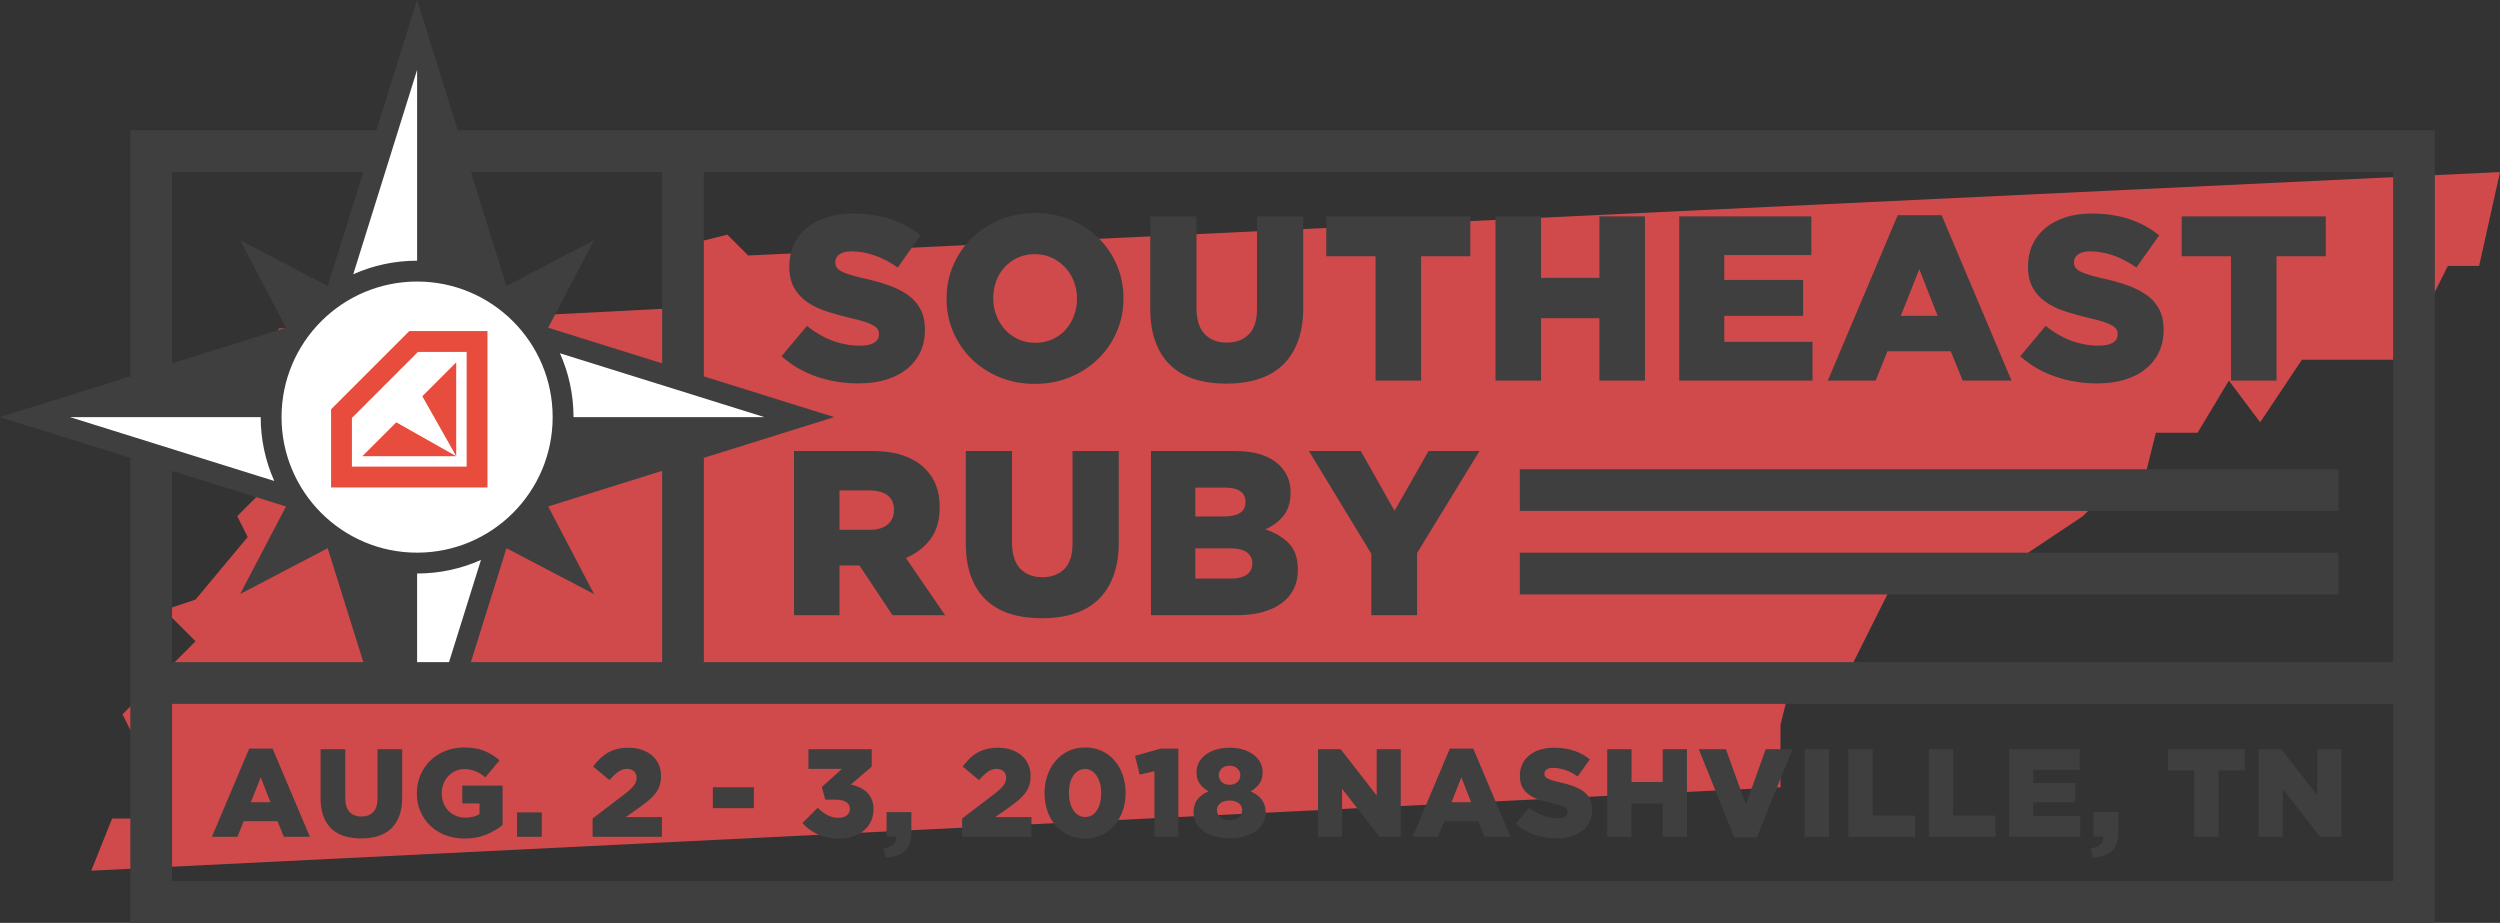 <?xml version="1.0" encoding="UTF-8"?>
<svg width="959px" height="354px" viewBox="0 0 959 354" version="1.1" xmlns="http://www.w3.org/2000/svg" xmlns:xlink="http://www.w3.org/1999/xlink">
    <rect x="0" y="0" width="959" height="354" fill="#333333" stroke="none"/>
    <!-- Generator: Sketch 49.3 (51167) - http://www.bohemiancoding.com/sketch -->
    <title>Group 7</title>
    <desc>Created with Sketch.</desc>
    <defs></defs>
    <g id="Page-1" stroke="none" stroke-width="1" fill="none" fill-rule="evenodd">
        <g id="Group-7">
            <polygon id="Rectangle-2-Copy" fill="#FF5052" opacity="0.769" points="107 126 263 118 263 94 279 90 287 98 959 66 951 102 939 102 931 118 931 138 883 138 867 162 855 146 843 166 827 166 823 182 811 186 799 198 763 222 727 222 707 262 687 262 683 278 683 302 35 334 43 314 59 314 59 298 51 290 51 282 47 274 75 246 63 234 75 230 95 206 91 198 99 190 99 174 91 166 103 162 99 146 103 134"></polygon>
            <path d="M175.3,259 L191.008,206.638 C197.196,202.516 202.516,197.196 206.638,191.008 L310,160 L206.638,128.992 C202.516,122.804 197.196,117.484 191.008,113.362 L160,10 L128.992,113.362 C122.804,117.484 117.484,122.804 113.362,128.992 L10,160 L113.362,191.008 C117.484,197.196 122.804,202.516 128.992,206.638 L144.7,259 L175.3,259 Z" id="Combined-Shape" fill="#FFFFFF"></path>
            <path d="M160,220 L160,254 L172.243,254 L184.497,214.787 C177.017,218.137 168.726,220 160,220 Z M100,160 L26.821,160 L105.213,184.497 C101.863,177.017 100,168.726 100,160 Z M214.787,135.503 C218.137,142.983 220,151.274 220,160 L293.179,160 L214.787,135.503 Z M135.503,105.213 C142.983,101.863 151.274,100 160,100 L160,26.821 L135.503,105.213 Z M50,175.625 L0,160 L50,144.375 L50,50 L144.375,50 L160,0 L175.625,50 L934,50 L934,354 L50,354 L50,175.625 Z M180.625,66 L194.286,109.716 L227.882,92.118 L210.284,125.714 L254,139.375 L254,66 L180.625,66 Z M270,144.375 L320,160 L270,175.625 L270,254 L918,254 L918,66 L270,66 L270,144.375 Z M254,180.625 L210.284,194.286 L227.882,227.882 L194.286,210.284 L180.625,254 L254,254 L254,180.625 Z M139.375,254 L125.714,210.284 L92.118,227.882 L109.716,194.286 L66,180.625 L66,254 L139.375,254 Z M139.375,66 L66,66 L66,139.375 L109.716,125.714 L92.118,92.118 L125.714,109.716 L139.375,66 Z M66,338 L918,338 L918,270 L66,270 L66,338 Z M160,212 C188.719,212 212,188.719 212,160 C212,131.281 188.719,108 160,108 C131.281,108 108,131.281 108,160 C108,188.719 131.281,212 160,212 Z M329.33,147.08 C323.69,147.08 318.335,146.21 313.265,144.47 C308.195,142.73 303.71,140.12 299.81,136.64 L309.53,125.03 C315.83,130.07 322.64,132.59 329.96,132.59 C332.3,132.59 334.085,132.215 335.315,131.465 C336.545,130.715 337.16,129.65 337.16,128.27 L337.16,128.09 C337.16,127.43 337.01,126.845 336.71,126.335 C336.41,125.825 335.855,125.33 335.045,124.85 C334.235,124.37 333.155,123.905 331.805,123.455 C330.455,123.005 328.7,122.54 326.54,122.06 C323.18,121.28 320.06,120.425 317.18,119.495 C314.3,118.565 311.795,117.365 309.665,115.895 C307.535,114.425 305.855,112.595 304.625,110.405 C303.395,108.215 302.78,105.5 302.78,102.26 L302.78,102.08 C302.78,99.14 303.335,96.44 304.445,93.98 C305.555,91.52 307.175,89.39 309.305,87.59 C311.435,85.79 314,84.395 317,83.405 C320,82.415 323.39,81.92 327.17,81.92 C332.57,81.92 337.385,82.625 341.615,84.035 C345.845,85.445 349.67,87.53 353.09,90.29 L344.36,102.62 C341.48,100.58 338.525,99.035 335.495,97.985 C332.465,96.935 329.54,96.41 326.72,96.41 C324.62,96.41 323.045,96.8 321.995,97.58 C320.945,98.36 320.42,99.32 320.42,100.46 L320.42,100.64 C320.42,101.36 320.585,101.99 320.915,102.53 C321.245,103.07 321.815,103.565 322.625,104.015 C323.435,104.465 324.545,104.915 325.955,105.365 C327.365,105.815 329.15,106.28 331.31,106.76 C334.91,107.54 338.165,108.455 341.075,109.505 C343.985,110.555 346.46,111.83 348.5,113.33 C350.54,114.83 352.1,116.645 353.18,118.775 C354.26,120.905 354.8,123.44 354.8,126.38 L354.8,126.56 C354.8,129.8 354.185,132.68 352.955,135.2 C351.725,137.72 350,139.865 347.78,141.635 C345.56,143.405 342.89,144.755 339.77,145.685 C336.65,146.615 333.17,147.08 329.33,147.08 Z M396.94,147.26 C392.08,147.26 387.58,146.405 383.44,144.695 C379.3,142.985 375.73,140.66 372.73,137.72 C369.73,134.78 367.375,131.33 365.665,127.37 C363.955,123.41 363.1,119.18 363.1,114.68 L363.1,114.5 C363.1,110 363.955,105.755 365.665,101.765 C367.375,97.775 369.76,94.295 372.82,91.325 C375.88,88.355 379.48,86.015 383.62,84.305 C387.76,82.595 392.26,81.74 397.12,81.74 C401.98,81.74 406.48,82.595 410.62,84.305 C414.76,86.015 418.33,88.34 421.33,91.28 C424.33,94.22 426.685,97.67 428.395,101.63 C430.105,105.59 430.96,109.82 430.96,114.32 L430.96,114.5 C430.96,119 430.105,123.245 428.395,127.235 C426.685,131.225 424.3,134.705 421.24,137.675 C418.18,140.645 414.58,142.985 410.44,144.695 C406.3,146.405 401.8,147.26 396.94,147.26 Z M397.12,131.51 C399.52,131.51 401.71,131.06 403.69,130.16 C405.67,129.26 407.35,128.045 408.73,126.515 C410.11,124.985 411.19,123.2 411.97,121.16 C412.75,119.12 413.14,116.96 413.14,114.68 L413.14,114.5 C413.14,112.22 412.75,110.06 411.97,108.02 C411.19,105.98 410.08,104.18 408.64,102.62 C407.2,101.06 405.49,99.815 403.51,98.885 C401.53,97.955 399.34,97.49 396.94,97.49 C394.54,97.49 392.365,97.94 390.415,98.84 C388.465,99.74 386.785,100.955 385.375,102.485 C383.965,104.015 382.885,105.8 382.135,107.84 C381.385,109.88 381.01,112.04 381.01,114.32 L381.01,114.5 C381.01,116.78 381.4,118.94 382.18,120.98 C382.96,123.02 384.055,124.82 385.465,126.38 C386.875,127.94 388.57,129.185 390.55,130.115 C392.53,131.045 394.72,131.51 397.12,131.51 Z M470.4,147.17 C465.9,147.17 461.85,146.6 458.25,145.46 C454.65,144.32 451.59,142.565 449.07,140.195 C446.55,137.825 444.615,134.825 443.265,131.195 C441.915,127.565 441.24,123.29 441.24,118.37 L441.24,83 L458.97,83 L458.97,118.01 C458.97,122.57 460.02,125.945 462.12,128.135 C464.22,130.325 467.04,131.42 470.58,131.42 C474.12,131.42 476.94,130.37 479.04,128.27 C481.14,126.17 482.19,122.9 482.19,118.46 L482.19,83 L499.92,83 L499.92,117.92 C499.92,123.02 499.215,127.415 497.805,131.105 C496.395,134.795 494.415,137.825 491.865,140.195 C489.315,142.565 486.225,144.32 482.595,145.46 C478.965,146.6 474.9,147.17 470.4,147.17 Z M527.66,98.3 L508.76,98.3 L508.76,83 L564.02,83 L564.02,98.3 L545.12,98.3 L545.12,146 L527.66,146 L527.66,98.3 Z M573.67,83 L591.13,83 L591.13,106.58 L613.54,106.58 L613.54,83 L631,83 L631,146 L613.54,146 L613.54,122.06 L591.13,122.06 L591.13,146 L573.67,146 L573.67,83 Z M644.16,83 L694.83,83 L694.83,97.85 L661.44,97.85 L661.44,107.39 L691.68,107.39 L691.68,121.16 L661.44,121.16 L661.44,131.15 L695.28,131.15 L695.28,146 L644.16,146 L644.16,83 Z M727.97,82.55 L744.8,82.55 L771.62,146 L752.9,146 L748.31,134.75 L724.01,134.75 L719.51,146 L701.15,146 L727.97,82.55 Z M743.27,121.16 L736.25,103.25 L729.14,121.16 L743.27,121.16 Z M804.49,147.08 C798.85,147.08 793.495,146.21 788.425,144.47 C783.355,142.73 778.87,140.12 774.97,136.64 L784.69,125.03 C790.99,130.07 797.8,132.59 805.12,132.59 C807.46,132.59 809.245,132.215 810.475,131.465 C811.705,130.715 812.32,129.65 812.32,128.27 L812.32,128.09 C812.32,127.43 812.17,126.845 811.87,126.335 C811.57,125.825 811.015,125.33 810.205,124.85 C809.395,124.37 808.315,123.905 806.965,123.455 C805.615,123.005 803.86,122.54 801.7,122.06 C798.34,121.28 795.22,120.425 792.34,119.495 C789.46,118.565 786.955,117.365 784.825,115.895 C782.695,114.425 781.015,112.595 779.785,110.405 C778.555,108.215 777.94,105.5 777.94,102.26 L777.94,102.08 C777.94,99.14 778.495,96.44 779.605,93.98 C780.715,91.52 782.335,89.39 784.465,87.59 C786.595,85.79 789.16,84.395 792.16,83.405 C795.16,82.415 798.55,81.92 802.33,81.92 C807.73,81.92 812.545,82.625 816.775,84.035 C821.005,85.445 824.83,87.53 828.25,90.29 L819.52,102.62 C816.64,100.58 813.685,99.035 810.655,97.985 C807.625,96.935 804.7,96.41 801.88,96.41 C799.78,96.41 798.205,96.8 797.155,97.58 C796.105,98.36 795.58,99.32 795.58,100.46 L795.58,100.64 C795.58,101.36 795.745,101.99 796.075,102.53 C796.405,103.07 796.975,103.565 797.785,104.015 C798.595,104.465 799.705,104.915 801.115,105.365 C802.525,105.815 804.31,106.28 806.47,106.76 C810.07,107.54 813.325,108.455 816.235,109.505 C819.145,110.555 821.62,111.83 823.66,113.33 C825.7,114.83 827.26,116.645 828.34,118.775 C829.42,120.905 829.96,123.44 829.96,126.38 L829.96,126.56 C829.96,129.8 829.345,132.68 828.115,135.2 C826.885,137.72 825.16,139.865 822.94,141.635 C820.72,143.405 818.05,144.755 814.93,145.685 C811.81,146.615 808.33,147.08 804.49,147.08 Z M855.81,98.3 L836.91,98.3 L836.91,83 L892.17,83 L892.17,98.3 L873.27,98.3 L873.27,146 L855.81,146 L855.81,98.3 Z M304.58,173 L334.37,173 C339.23,173 343.34,173.6 346.7,174.8 C350.06,176 352.79,177.68 354.89,179.84 C358.61,183.44 360.47,188.33 360.47,194.51 L360.47,194.69 C360.47,199.55 359.3,203.57 356.96,206.75 C354.62,209.93 351.47,212.36 347.51,214.04 L362.54,236 L342.38,236 L329.69,216.92 L322.04,216.92 L322.04,236 L304.58,236 L304.58,173 Z M333.56,203.24 C336.56,203.24 338.87,202.565 340.49,201.215 C342.11,199.865 342.92,198.05 342.92,195.77 L342.92,195.59 C342.92,193.07 342.08,191.195 340.4,189.965 C338.72,188.735 336.41,188.12 333.47,188.12 L322.04,188.12 L322.04,203.24 L333.56,203.24 Z M399.64,237.17 C395.14,237.17 391.09,236.6 387.49,235.46 C383.89,234.32 380.83,232.565 378.31,230.195 C375.79,227.825 373.855,224.825 372.505,221.195 C371.155,217.565 370.48,213.29 370.48,208.37 L370.48,173 L388.21,173 L388.21,208.01 C388.21,212.57 389.26,215.945 391.36,218.135 C393.46,220.325 396.28,221.42 399.82,221.42 C403.36,221.42 406.18,220.37 408.28,218.27 C410.38,216.17 411.43,212.9 411.43,208.46 L411.43,173 L429.16,173 L429.16,207.92 C429.16,213.02 428.455,217.415 427.045,221.105 C425.635,224.795 423.655,227.825 421.105,230.195 C418.555,232.565 415.465,234.32 411.835,235.46 C408.205,236.6 404.14,237.17 399.64,237.17 Z M441.51,173 L473.82,173 C477.78,173 481.17,173.48 483.99,174.44 C486.81,175.4 489.15,176.81 491.01,178.67 C492.27,179.93 493.26,181.4 493.98,183.08 C494.7,184.76 495.06,186.68 495.06,188.84 L495.06,189.02 C495.06,192.68 494.145,195.635 492.315,197.885 C490.485,200.135 488.16,201.86 485.34,203.06 C489.18,204.32 492.225,206.135 494.475,208.505 C496.725,210.875 497.85,214.19 497.85,218.45 L497.85,218.63 C497.85,224.09 495.765,228.35 491.595,231.41 C487.425,234.47 481.56,236 474,236 L441.51,236 L441.51,173 Z M472.02,221.96 C474.72,221.96 476.79,221.465 478.23,220.475 C479.67,219.485 480.39,218.06 480.39,216.2 L480.39,216.02 C480.39,214.28 479.7,212.9 478.32,211.88 C476.94,210.86 474.78,210.35 471.84,210.35 L458.52,210.35 L458.52,221.96 L472.02,221.96 Z M469.5,198.11 C472.2,198.11 474.255,197.66 475.665,196.76 C477.075,195.86 477.78,194.48 477.78,192.62 L477.78,192.44 C477.78,190.7 477.12,189.365 475.8,188.435 C474.48,187.505 472.5,187.04 469.86,187.04 L458.52,187.04 L458.52,198.11 L469.5,198.11 Z M526.04,212.42 L502.1,173 L521.99,173 L534.95,195.95 L548,173 L567.53,173 L543.59,212.15 L543.59,236 L526.04,236 L526.04,212.42 Z M583,180 L897,180 L897,196 L583,196 L583,180 Z M583,212 L897,212 L897,228 L583,228 L583,212 Z M95.592,287.16 L104.568,287.16 L118.872,321 L108.888,321 L106.44,315 L93.48,315 L91.08,321 L81.288,321 L95.592,287.16 Z M103.752,307.752 L100.008,298.2 L96.216,307.752 L103.752,307.752 Z M138.526,321.624 C136.126,321.624 133.966,321.32 132.046,320.712 C130.126,320.104 128.494,319.168 127.15,317.904 C125.806,316.64 124.774,315.04 124.054,313.104 C123.334,311.168 122.974,308.888 122.974,306.264 L122.974,287.4 L132.43,287.4 L132.43,306.072 C132.43,308.504 132.99,310.304 134.11,311.472 C135.23,312.64 136.734,313.224 138.622,313.224 C140.51,313.224 142.014,312.664 143.134,311.544 C144.254,310.424 144.814,308.68 144.814,306.312 L144.814,287.4 L154.27,287.4 L154.27,306.024 C154.27,308.744 153.894,311.088 153.142,313.056 C152.39,315.024 151.334,316.64 149.974,317.904 C148.614,319.168 146.966,320.104 145.03,320.712 C143.094,321.32 140.926,321.624 138.526,321.624 Z M178.196,321.672 C175.572,321.672 173.148,321.248 170.924,320.4 C168.7,319.552 166.772,318.36 165.14,316.824 C163.508,315.288 162.228,313.456 161.3,311.328 C160.372,309.2 159.908,306.856 159.908,304.296 L159.908,304.2 C159.908,301.768 160.364,299.488 161.276,297.36 C162.188,295.232 163.444,293.376 165.044,291.792 C166.644,290.208 168.556,288.968 170.78,288.072 C173.004,287.176 175.412,286.728 178.004,286.728 C180.98,286.728 183.548,287.16 185.708,288.024 C187.868,288.888 189.844,290.088 191.636,291.624 L186.164,298.2 C184.948,297.176 183.708,296.392 182.444,295.848 C181.18,295.304 179.716,295.032 178.052,295.032 C176.836,295.032 175.708,295.272 174.668,295.752 C173.628,296.232 172.724,296.888 171.956,297.72 C171.188,298.552 170.58,299.528 170.132,300.648 C169.684,301.768 169.46,302.968 169.46,304.248 L169.46,304.344 C169.46,305.688 169.684,306.936 170.132,308.088 C170.58,309.24 171.212,310.224 172.028,311.04 C172.844,311.856 173.804,312.496 174.908,312.96 C176.012,313.424 177.236,313.656 178.58,313.656 C180.756,313.656 182.548,313.192 183.956,312.264 L183.956,308.184 L177.332,308.184 L177.332,301.368 L192.788,301.368 L192.788,316.488 C190.996,317.96 188.884,319.192 186.452,320.184 C184.02,321.176 181.268,321.672 178.196,321.672 Z M198.33,311.64 L207.834,311.64 L207.834,321 L198.33,321 L198.33,311.64 Z M227.318,313.992 L239.894,304.392 C241.462,303.176 242.574,302.12 243.23,301.224 C243.886,300.328 244.214,299.368 244.214,298.344 C244.214,297.288 243.87,296.456 243.182,295.848 C242.494,295.24 241.59,294.936 240.47,294.936 C239.35,294.936 238.286,295.28 237.278,295.968 C236.27,296.656 235.11,297.752 233.798,299.256 L227.51,294.024 C228.406,292.872 229.318,291.848 230.246,290.952 C231.174,290.056 232.174,289.304 233.246,288.696 C234.318,288.088 235.502,287.624 236.798,287.304 C238.094,286.984 239.558,286.824 241.19,286.824 C243.014,286.824 244.686,287.088 246.206,287.616 C247.726,288.144 249.03,288.872 250.118,289.8 C251.206,290.728 252.054,291.856 252.662,293.184 C253.27,294.512 253.574,295.96 253.574,297.528 L253.574,297.624 C253.574,298.968 253.406,300.168 253.07,301.224 C252.734,302.28 252.23,303.264 251.558,304.176 C250.886,305.088 250.07,305.96 249.11,306.792 C248.15,307.624 247.046,308.488 245.798,309.384 L240.038,313.416 L253.91,313.416 L253.91,321 L227.318,321 L227.318,313.992 Z M273.442,301.992 L289.186,301.992 L289.186,310.008 L273.442,310.008 L273.442,301.992 Z M322.11,321.672 C318.846,321.672 316.054,321.136 313.734,320.064 C311.414,318.992 309.438,317.544 307.806,315.72 L313.662,309.864 C314.878,311.08 316.134,312.024 317.43,312.696 C318.726,313.368 320.142,313.704 321.678,313.704 C323.022,313.704 324.078,313.392 324.846,312.768 C325.614,312.144 325.998,311.32 325.998,310.296 L325.998,310.2 C325.998,309.112 325.526,308.264 324.582,307.656 C323.638,307.048 322.286,306.744 320.526,306.744 L316.59,306.744 L315.246,301.896 L322.974,294.936 L310.11,294.936 L310.11,287.4 L334.398,287.4 L334.398,294.072 L326.382,300.936 C327.566,301.192 328.686,301.56 329.742,302.04 C330.798,302.52 331.726,303.144 332.526,303.912 C333.326,304.68 333.95,305.592 334.398,306.648 C334.846,307.704 335.07,308.952 335.07,310.392 L335.07,310.488 C335.07,312.184 334.742,313.72 334.086,315.096 C333.43,316.472 332.526,317.648 331.374,318.624 C330.222,319.6 328.854,320.352 327.27,320.88 C325.686,321.408 323.966,321.672 322.11,321.672 Z M338.98,325.416 C342.276,325.032 343.876,323.528 343.78,320.904 L340.084,320.904 L340.084,311.544 L349.588,311.544 L349.588,319.176 C349.588,320.968 349.356,322.472 348.892,323.688 C348.428,324.904 347.764,325.888 346.9,326.64 C346.036,327.392 344.996,327.952 343.78,328.32 C342.564,328.688 341.204,328.888 339.7,328.92 L338.98,325.416 Z M369.072,313.992 L381.648,304.392 C383.216,303.176 384.328,302.12 384.984,301.224 C385.64,300.328 385.968,299.368 385.968,298.344 C385.968,297.288 385.624,296.456 384.936,295.848 C384.248,295.24 383.344,294.936 382.224,294.936 C381.104,294.936 380.04,295.28 379.032,295.968 C378.024,296.656 376.864,297.752 375.552,299.256 L369.264,294.024 C370.16,292.872 371.072,291.848 372,290.952 C372.928,290.056 373.928,289.304 375,288.696 C376.072,288.088 377.256,287.624 378.552,287.304 C379.848,286.984 381.312,286.824 382.944,286.824 C384.768,286.824 386.44,287.088 387.96,287.616 C389.48,288.144 390.784,288.872 391.872,289.8 C392.96,290.728 393.808,291.856 394.416,293.184 C395.024,294.512 395.328,295.96 395.328,297.528 L395.328,297.624 C395.328,298.968 395.16,300.168 394.824,301.224 C394.488,302.28 393.984,303.264 393.312,304.176 C392.64,305.088 391.824,305.96 390.864,306.792 C389.904,307.624 388.8,308.488 387.552,309.384 L381.792,313.416 L395.664,313.416 L395.664,321 L369.072,321 L369.072,313.992 Z M416.182,321.672 C413.782,321.672 411.622,321.216 409.702,320.304 C407.782,319.392 406.158,318.144 404.83,316.56 C403.502,314.976 402.478,313.128 401.758,311.016 C401.038,308.904 400.678,306.664 400.678,304.296 L400.678,304.2 C400.678,301.832 401.046,299.584 401.782,297.456 C402.518,295.328 403.558,293.472 404.902,291.888 C406.246,290.304 407.878,289.048 409.798,288.12 C411.718,287.192 413.878,286.728 416.278,286.728 C418.678,286.728 420.83,287.184 422.734,288.096 C424.638,289.008 426.262,290.256 427.606,291.84 C428.95,293.424 429.982,295.272 430.702,297.384 C431.422,299.496 431.782,301.736 431.782,304.104 L431.782,304.2 C431.782,306.568 431.422,308.816 430.702,310.944 C429.982,313.072 428.942,314.928 427.582,316.512 C426.222,318.096 424.582,319.352 422.662,320.28 C420.742,321.208 418.582,321.672 416.182,321.672 Z M416.278,313.416 C417.206,313.416 418.054,313.192 418.822,312.744 C419.59,312.296 420.238,311.664 420.766,310.848 C421.294,310.032 421.702,309.072 421.99,307.968 C422.278,306.864 422.422,305.64 422.422,304.296 L422.422,304.2 C422.422,302.856 422.27,301.624 421.966,300.504 C421.662,299.384 421.238,298.416 420.694,297.6 C420.15,296.784 419.494,296.144 418.726,295.68 C417.958,295.216 417.11,294.984 416.182,294.984 C415.254,294.984 414.414,295.208 413.662,295.656 C412.91,296.104 412.262,296.728 411.718,297.528 C411.174,298.328 410.758,299.288 410.47,300.408 C410.182,301.528 410.038,302.76 410.038,304.104 L410.038,304.2 C410.038,305.544 410.19,306.784 410.494,307.92 C410.798,309.056 411.222,310.032 411.766,310.848 C412.31,311.664 412.966,312.296 413.734,312.744 C414.502,313.192 415.35,313.416 416.278,313.416 Z M442.844,295.848 L437.18,297.144 L435.404,289.944 L445.244,287.16 L452.012,287.16 L452.012,321 L442.844,321 L442.844,295.848 Z M471.666,321.576 C469.65,321.576 467.794,321.336 466.098,320.856 C464.402,320.376 462.946,319.704 461.73,318.84 C460.514,317.976 459.562,316.944 458.874,315.744 C458.186,314.544 457.842,313.208 457.842,311.736 L457.842,311.64 C457.842,309.592 458.346,307.928 459.354,306.648 C460.362,305.368 461.778,304.344 463.602,303.576 C462.29,302.84 461.194,301.896 460.314,300.744 C459.434,299.592 458.994,298.104 458.994,296.28 L458.994,296.184 C458.994,294.84 459.298,293.6 459.906,292.464 C460.514,291.328 461.378,290.336 462.498,289.488 C463.618,288.64 464.954,287.984 466.506,287.52 C468.058,287.056 469.778,286.824 471.666,286.824 C473.554,286.824 475.274,287.056 476.826,287.52 C478.378,287.984 479.714,288.64 480.834,289.488 C481.954,290.336 482.818,291.328 483.426,292.464 C484.034,293.6 484.338,294.84 484.338,296.184 L484.338,296.28 C484.338,298.104 483.898,299.592 483.018,300.744 C482.138,301.896 481.042,302.84 479.73,303.576 C480.594,303.96 481.378,304.4 482.082,304.896 C482.786,305.392 483.386,305.96 483.882,306.6 C484.378,307.24 484.77,307.968 485.058,308.784 C485.346,309.6 485.49,310.536 485.49,311.592 L485.49,311.688 C485.49,313.192 485.146,314.552 484.458,315.768 C483.77,316.984 482.818,318.024 481.602,318.888 C480.386,319.752 478.93,320.416 477.234,320.88 C475.538,321.344 473.682,321.576 471.666,321.576 Z M471.666,314.616 C473.234,314.616 474.434,314.24 475.266,313.488 C476.098,312.736 476.514,311.848 476.514,310.824 L476.514,310.728 C476.514,309.64 476.066,308.76 475.17,308.088 C474.274,307.416 473.106,307.08 471.666,307.08 C470.226,307.08 469.058,307.416 468.162,308.088 C467.266,308.76 466.818,309.64 466.818,310.728 L466.818,310.824 C466.818,311.848 467.234,312.736 468.066,313.488 C468.898,314.24 470.098,314.616 471.666,314.616 Z M471.666,301.032 C472.914,301.032 473.914,300.688 474.666,300 C475.418,299.312 475.794,298.44 475.794,297.384 L475.794,297.288 C475.794,296.36 475.426,295.536 474.69,294.816 C473.954,294.096 472.946,293.736 471.666,293.736 C470.386,293.736 469.378,294.088 468.642,294.792 C467.906,295.496 467.538,296.312 467.538,297.24 L467.538,297.336 C467.538,298.392 467.914,299.272 468.666,299.976 C469.418,300.68 470.418,301.032 471.666,301.032 Z M505.598,287.4 L514.286,287.4 L528.11,305.16 L528.11,287.4 L537.326,287.4 L537.326,321 L529.166,321 L514.814,302.568 L514.814,321 L505.598,321 L505.598,287.4 Z M556.164,287.16 L565.14,287.16 L579.444,321 L569.46,321 L567.012,315 L554.052,315 L551.652,321 L541.86,321 L556.164,287.16 Z M564.324,307.752 L560.58,298.2 L556.788,307.752 L564.324,307.752 Z M597.178,321.576 C594.17,321.576 591.314,321.112 588.61,320.184 C585.906,319.256 583.514,317.864 581.434,316.008 L586.618,309.816 C589.978,312.504 593.61,313.848 597.514,313.848 C598.762,313.848 599.714,313.648 600.37,313.248 C601.026,312.848 601.354,312.28 601.354,311.544 L601.354,311.448 C601.354,311.096 601.274,310.784 601.114,310.512 C600.954,310.24 600.658,309.976 600.226,309.72 C599.794,309.464 599.218,309.216 598.498,308.976 C597.778,308.736 596.842,308.488 595.69,308.232 C593.898,307.816 592.234,307.36 590.698,306.864 C589.162,306.368 587.826,305.728 586.69,304.944 C585.554,304.16 584.658,303.184 584.002,302.016 C583.346,300.848 583.018,299.4 583.018,297.672 L583.018,297.576 C583.018,296.008 583.314,294.568 583.906,293.256 C584.498,291.944 585.362,290.808 586.498,289.848 C587.634,288.888 589.002,288.144 590.602,287.616 C592.202,287.088 594.01,286.824 596.026,286.824 C598.906,286.824 601.474,287.2 603.73,287.952 C605.986,288.704 608.026,289.816 609.85,291.288 L605.194,297.864 C603.658,296.776 602.082,295.952 600.466,295.392 C598.85,294.832 597.29,294.552 595.786,294.552 C594.666,294.552 593.826,294.76 593.266,295.176 C592.706,295.592 592.426,296.104 592.426,296.712 L592.426,296.808 C592.426,297.192 592.514,297.528 592.69,297.816 C592.866,298.104 593.17,298.368 593.602,298.608 C594.034,298.848 594.626,299.088 595.378,299.328 C596.13,299.568 597.082,299.816 598.234,300.072 C600.154,300.488 601.89,300.976 603.442,301.536 C604.994,302.096 606.314,302.776 607.402,303.576 C608.49,304.376 609.322,305.344 609.898,306.48 C610.474,307.616 610.762,308.968 610.762,310.536 L610.762,310.632 C610.762,312.36 610.434,313.896 609.778,315.24 C609.122,316.584 608.202,317.728 607.018,318.672 C605.834,319.616 604.41,320.336 602.746,320.832 C601.082,321.328 599.226,321.576 597.178,321.576 Z M616.544,287.4 L625.856,287.4 L625.856,299.976 L637.808,299.976 L637.808,287.4 L647.12,287.4 L647.12,321 L637.808,321 L637.808,308.232 L625.856,308.232 L625.856,321 L616.544,321 L616.544,287.4 Z M651.654,287.4 L662.07,287.4 L669.702,308.664 L677.334,287.4 L687.558,287.4 L673.926,321.24 L665.286,321.24 L651.654,287.4 Z M692.284,287.4 L701.644,287.4 L701.644,321 L692.284,321 L692.284,287.4 Z M709.058,287.4 L718.37,287.4 L718.37,312.84 L734.642,312.84 L734.642,321 L709.058,321 L709.058,287.4 Z M739.896,287.4 L749.208,287.4 L749.208,312.84 L765.48,312.84 L765.48,321 L739.896,321 L739.896,287.4 Z M770.734,287.4 L797.758,287.4 L797.758,295.32 L779.95,295.32 L779.95,300.408 L796.078,300.408 L796.078,307.752 L779.95,307.752 L779.95,313.08 L797.998,313.08 L797.998,321 L770.734,321 L770.734,287.4 Z M802.004,325.416 C805.3,325.032 806.9,323.528 806.804,320.904 L803.108,320.904 L803.108,311.544 L812.612,311.544 L812.612,319.176 C812.612,320.968 812.38,322.472 811.916,323.688 C811.452,324.904 810.788,325.888 809.924,326.64 C809.06,327.392 808.02,327.952 806.804,328.32 C805.588,328.688 804.228,328.888 802.724,328.92 L802.004,325.416 Z M841.696,295.56 L831.616,295.56 L831.616,287.4 L861.088,287.4 L861.088,295.56 L851.008,295.56 L851.008,321 L841.696,321 L841.696,295.56 Z M866.438,287.4 L875.126,287.4 L888.95,305.16 L888.95,287.4 L898.166,287.4 L898.166,321 L890.006,321 L875.654,302.568 L875.654,321 L866.438,321 L866.438,287.4 Z" id="Combined-Shape" fill="#3F3F3F" fill-rule="nonzero"></path>
            <path d="M157,127 L187,127 L187,187 L127,187 L127,157 L157,127 Z M135,160.314 L135,179 L179,179 L179,135 L160.314,135 L135,160.314 Z M175,175 L162,152 L175,139 L175,175 Z M175,175 L139,175 L152,162 L175,175 Z" id="Combined-Shape" fill="#E84C3D" fill-rule="nonzero"></path>
        </g>
    </g>
</svg>